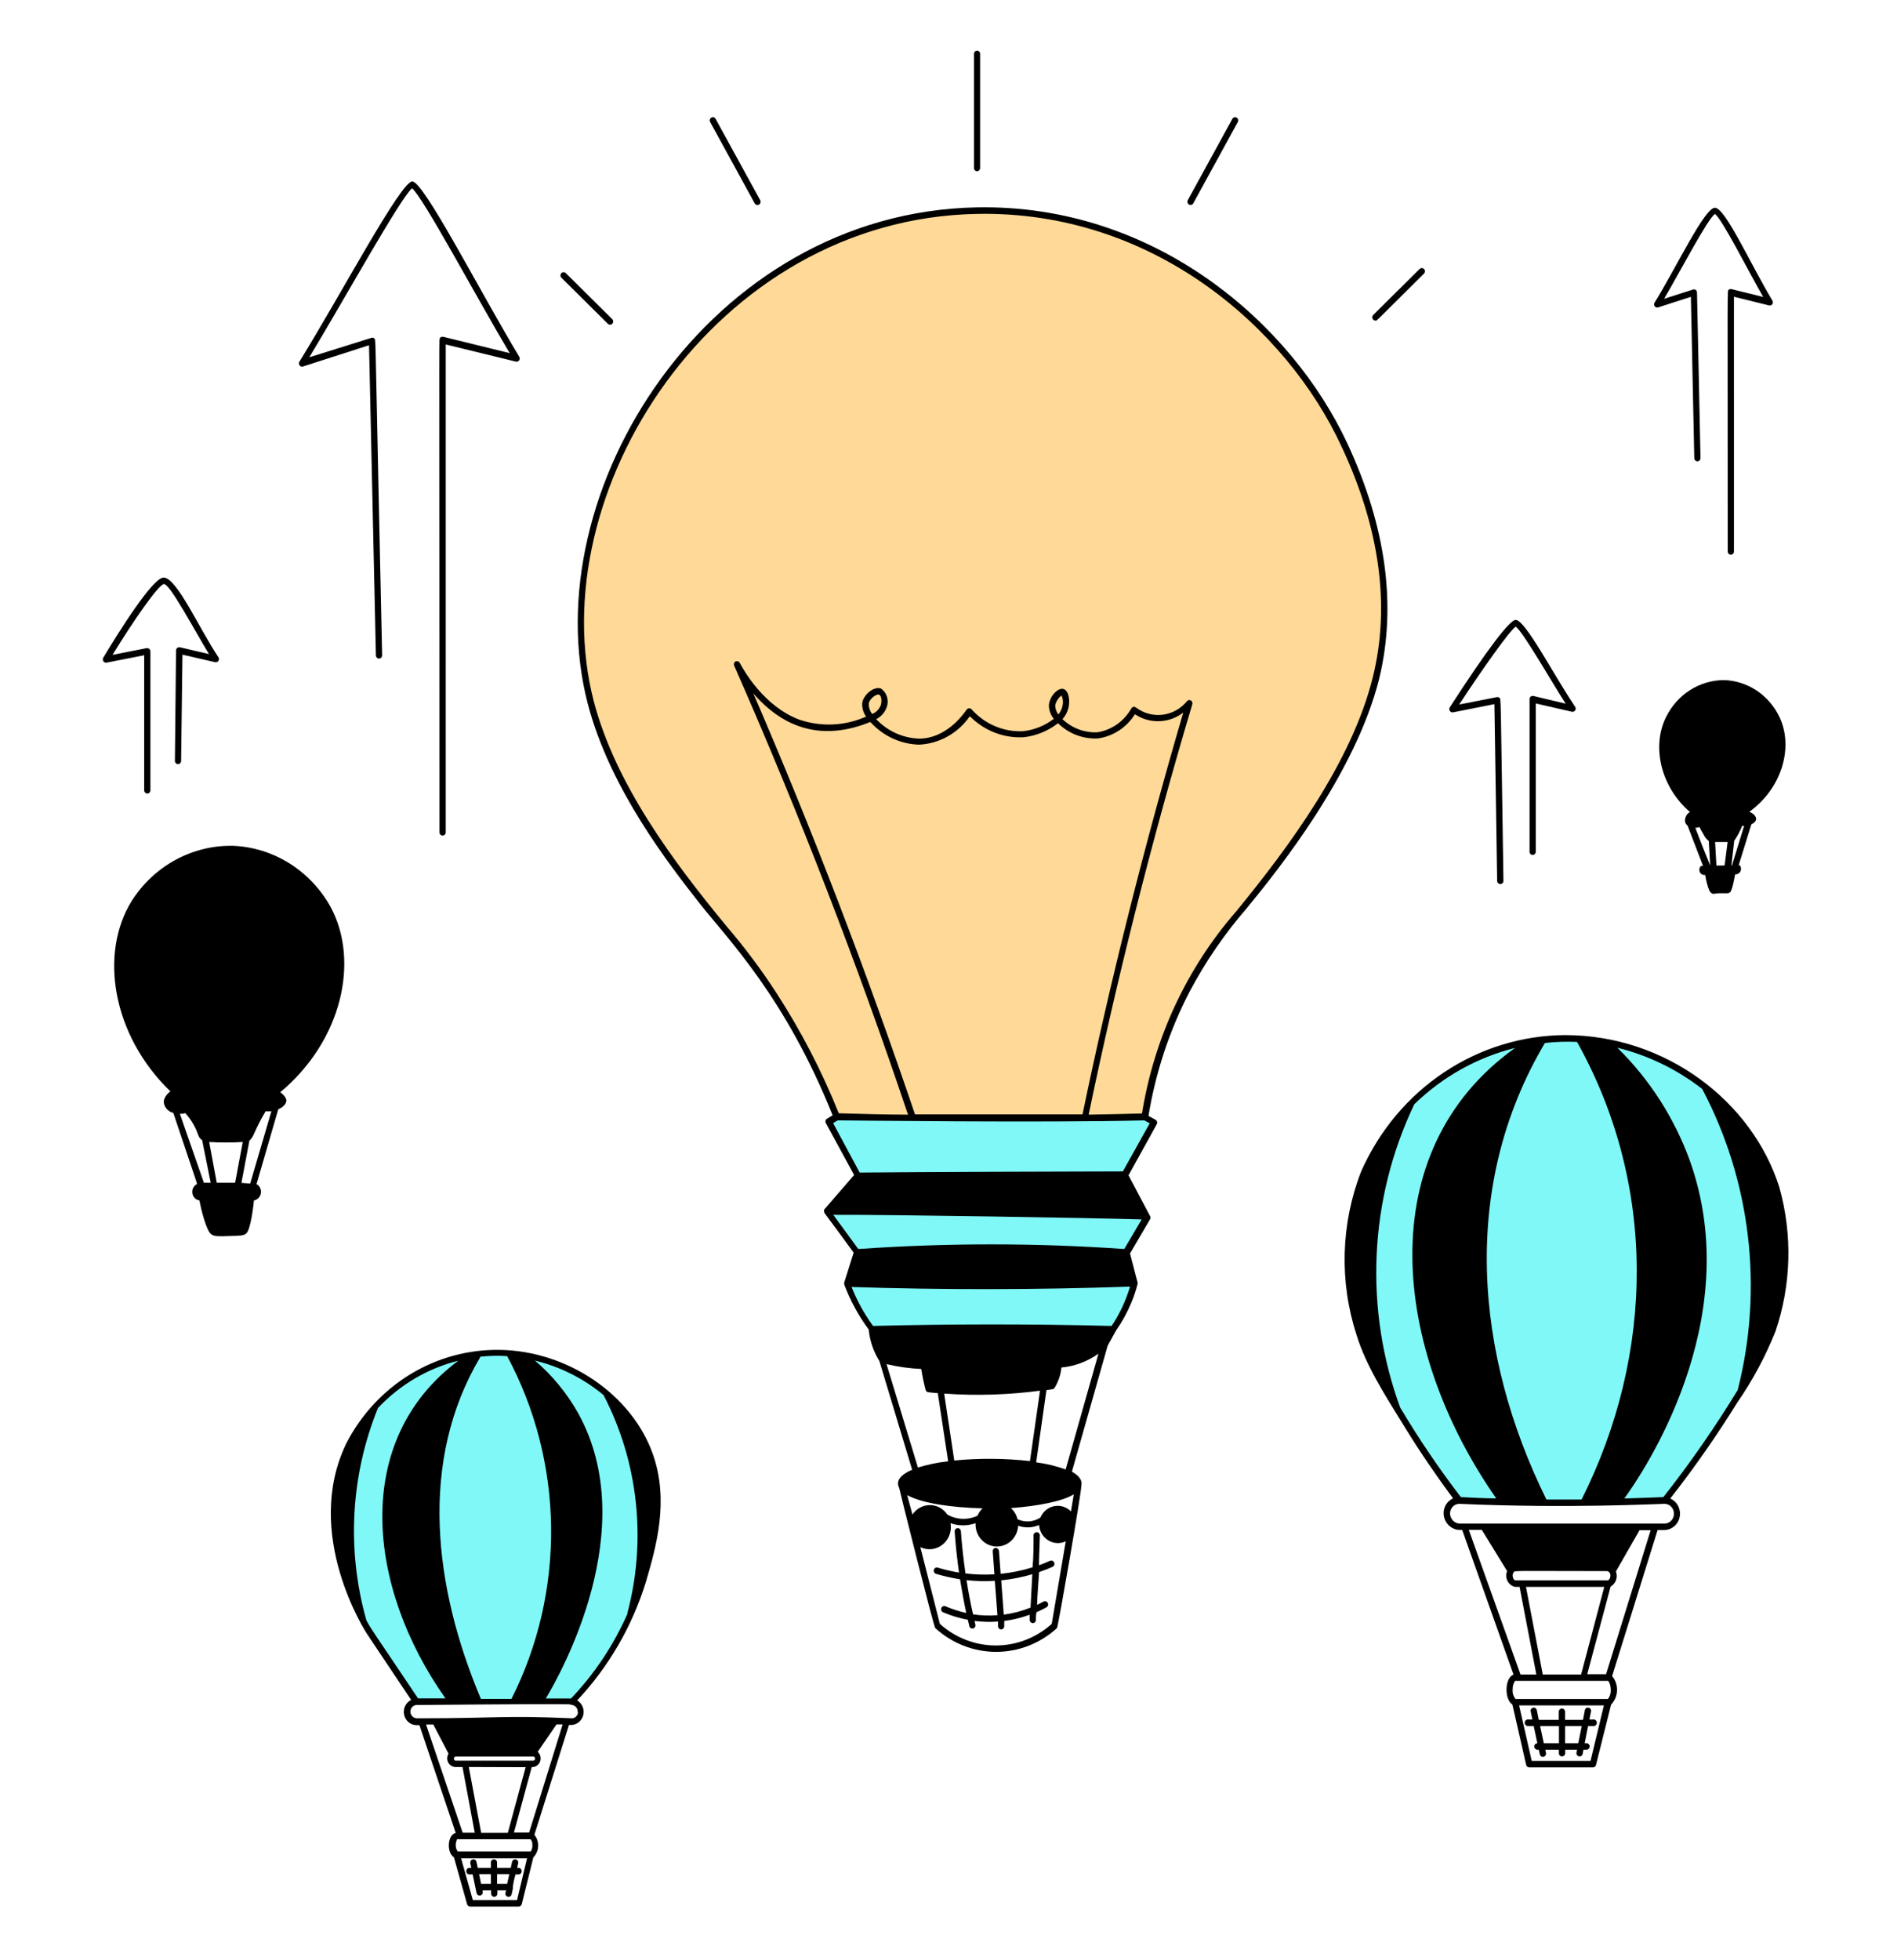 <svg width="153" height="158" viewBox="0 0 153 158" fill="none" xmlns="http://www.w3.org/2000/svg">
<path d="M117.679 120.958C116.223 119.067 114.864 117.1 113.606 115.063C111.721 112.009 110.444 109.945 109.654 107.558C109.35 106.632 107.465 100.635 110.011 94.535C111.44 91.328 113.723 88.608 116.594 86.692C119.465 84.777 122.804 83.745 126.222 83.718C134.004 83.647 141.103 88.954 143.261 95.791C145.001 101.286 143.193 106.609 142.972 107.252C142.364 108.979 141.536 110.322 139.932 112.936C138.206 115.72 136.326 118.398 134.301 120.958H117.679Z" fill="#81F8F8"/>
<path d="M33.578 137.224L29.824 131.595C29.125 130.551 24.861 123.274 28.159 116.468C29.329 114.199 31.084 112.308 33.231 111.005C35.377 109.703 37.831 109.04 40.319 109.089C45.639 109.176 50.747 112.582 52.419 117.324C53.733 121.045 52.647 124.781 51.849 127.45C50.721 131.135 48.753 134.487 46.111 137.224H33.578Z" fill="#81F8F8"/>
<path d="M67.497 90.029C75.751 90.241 84.217 90.234 92.349 90.029C92.916 86.441 94.054 82.974 95.716 79.769C97.026 77.336 98.605 75.068 100.42 73.011C102.784 70.09 109.077 62.327 110.969 54.649C113.12 45.936 109.449 38 108.446 35.872C103.59 25.44 92.38 16.718 78.806 16.977C57.458 17.393 43.246 39.742 47.646 56.667C49.432 63.449 54.235 69.549 56.66 72.689C58.917 75.57 63.659 80.358 67.497 90.029Z" fill="#FFD997"/>
<path d="M92.349 90.029L93.109 90.422L90.715 94.669C87.181 94.669 72.84 94.731 69.199 94.763L66.858 90.422L67.504 90.029C75.408 90.226 84.11 90.241 92.349 90.029Z" fill="#81F8F8"/>
<path d="M66.699 97.652L69.108 100.941C76.335 100.423 83.588 100.423 90.814 100.941L92.494 98.068C88.648 97.942 71.328 97.644 66.699 97.652Z" fill="#81F8F8"/>
<path d="M68.302 103.453C68.786 104.761 69.457 105.986 70.293 107.087C76.7 106.93 83.358 106.93 89.787 107.087C90.553 105.988 91.124 104.758 91.475 103.453C84.11 103.712 76.024 103.728 68.302 103.453Z" fill="#81F8F8"/>
<path d="M13.195 46.564C12.306 46.564 9.493 51.086 8.323 53.032C8.3 53.076 8.289 53.126 8.291 53.175C8.294 53.225 8.31 53.273 8.338 53.314C8.365 53.355 8.404 53.387 8.448 53.407C8.493 53.426 8.541 53.432 8.589 53.425L11.629 52.828V63.708C11.629 63.779 11.656 63.847 11.705 63.897C11.753 63.947 11.819 63.975 11.887 63.975C11.92 63.974 11.953 63.967 11.983 63.953C12.013 63.939 12.04 63.919 12.063 63.894C12.085 63.869 12.103 63.84 12.114 63.808C12.126 63.776 12.132 63.742 12.131 63.708V52.514C12.129 52.475 12.119 52.437 12.102 52.402C12.085 52.367 12.061 52.336 12.032 52.312C12.002 52.287 11.968 52.27 11.931 52.26C11.895 52.25 11.856 52.248 11.819 52.255L9.075 52.797C10.77 50.034 12.746 47.184 13.21 47.09C13.674 46.996 15.741 50.921 16.858 52.734L14.509 52.184C14.473 52.176 14.434 52.177 14.398 52.186C14.361 52.194 14.327 52.211 14.297 52.235C14.267 52.259 14.243 52.289 14.226 52.324C14.209 52.359 14.199 52.397 14.198 52.436L14.107 61.338C14.106 61.372 14.111 61.407 14.123 61.439C14.136 61.471 14.154 61.501 14.177 61.526C14.201 61.551 14.229 61.571 14.26 61.584C14.291 61.598 14.324 61.605 14.357 61.605C14.424 61.605 14.488 61.577 14.535 61.529C14.582 61.48 14.608 61.414 14.608 61.346L14.715 52.781L17.352 53.386C17.403 53.398 17.456 53.393 17.504 53.372C17.553 53.352 17.593 53.316 17.621 53.27C17.649 53.224 17.662 53.171 17.659 53.117C17.655 53.063 17.636 53.011 17.603 52.969C16.06 50.662 14.251 46.564 13.195 46.564Z" fill="black"/>
<path d="M117.209 57.428L120.53 56.769L120.75 71.056C120.761 71.118 120.792 71.174 120.838 71.215C120.885 71.255 120.944 71.277 121.005 71.277C121.066 71.277 121.125 71.255 121.171 71.215C121.218 71.174 121.249 71.118 121.259 71.056C121.016 55.458 121.069 56.376 120.933 56.259C120.904 56.236 120.871 56.219 120.835 56.21C120.8 56.2 120.763 56.198 120.727 56.204L117.687 56.8C119.618 53.864 121.723 50.889 122.247 50.52C122.825 50.913 124.983 54.712 126.275 56.73L123.669 56.109C123.632 56.101 123.593 56.102 123.556 56.111C123.519 56.12 123.485 56.138 123.456 56.163C123.427 56.188 123.403 56.219 123.387 56.255C123.372 56.291 123.364 56.329 123.365 56.369V68.669C123.365 68.738 123.391 68.804 123.438 68.853C123.485 68.901 123.549 68.929 123.615 68.929C123.682 68.929 123.746 68.901 123.793 68.853C123.84 68.804 123.866 68.738 123.866 68.669V56.714L126.777 57.381C126.827 57.394 126.88 57.39 126.928 57.37C126.976 57.35 127.017 57.316 127.045 57.271C127.074 57.226 127.088 57.174 127.086 57.12C127.084 57.067 127.067 57.016 127.035 56.973C125.211 54.257 123.023 49.979 122.24 49.979C121.769 49.979 119.96 52.334 116.92 57.044C116.896 57.089 116.886 57.141 116.891 57.192C116.895 57.243 116.913 57.292 116.944 57.332C116.974 57.373 117.016 57.404 117.063 57.421C117.11 57.438 117.16 57.44 117.209 57.428Z" fill="black"/>
<path d="M30.318 52.836C30.318 52.87 30.325 52.904 30.337 52.935C30.35 52.967 30.368 52.995 30.391 53.019C30.415 53.043 30.442 53.062 30.473 53.075C30.503 53.088 30.536 53.095 30.569 53.095C30.602 53.095 30.634 53.088 30.665 53.075C30.695 53.062 30.723 53.043 30.746 53.019C30.769 52.995 30.788 52.967 30.8 52.935C30.813 52.904 30.82 52.87 30.82 52.836C30.356 31.971 30.318 28.14 30.257 27.441C30.256 27.405 30.246 27.37 30.229 27.339C30.212 27.308 30.188 27.281 30.159 27.261C30.13 27.241 30.097 27.229 30.063 27.225C30.028 27.221 29.993 27.225 29.961 27.237L24.945 28.807C27.673 24.309 32.324 15.902 33.236 15.18C34.126 15.894 38.556 24.199 41.11 28.47L35.744 27.151C35.585 27.151 35.463 27.151 35.448 27.433C35.402 28.525 35.448 34.577 35.448 67.107C35.448 67.176 35.474 67.242 35.521 67.291C35.569 67.339 35.632 67.366 35.699 67.366C35.765 67.366 35.829 67.339 35.876 67.291C35.923 67.242 35.95 67.176 35.95 67.107V27.771L41.604 29.153C41.653 29.166 41.705 29.164 41.752 29.146C41.8 29.128 41.842 29.096 41.871 29.053C41.901 29.011 41.917 28.96 41.919 28.908C41.92 28.855 41.905 28.804 41.878 28.76C38.632 23.367 34.179 14.63 33.252 14.63C32.324 14.63 27.574 23.61 24.154 29.153C24.124 29.198 24.108 29.251 24.109 29.306C24.11 29.361 24.128 29.414 24.16 29.457C24.193 29.501 24.237 29.533 24.288 29.549C24.339 29.564 24.393 29.563 24.443 29.545L29.763 27.834L30.318 52.836Z" fill="black"/>
<path d="M133.716 24.788L136.376 23.932L136.65 36.932C136.65 37.001 136.676 37.067 136.723 37.115C136.77 37.164 136.834 37.191 136.9 37.191C136.967 37.191 137.031 37.164 137.078 37.115C137.125 37.067 137.151 37.001 137.151 36.932L136.87 23.587C136.871 23.546 136.863 23.505 136.845 23.468C136.827 23.431 136.801 23.4 136.769 23.376C136.737 23.352 136.699 23.336 136.66 23.331C136.621 23.325 136.58 23.329 136.543 23.344L134.218 24.089C135.548 21.821 137.721 17.652 138.314 17.252C138.892 17.645 140.959 21.766 142.205 23.94L139.659 23.312C139.622 23.3 139.582 23.299 139.543 23.307C139.505 23.315 139.469 23.333 139.439 23.359C139.294 23.477 139.348 22.127 139.348 44.46C139.348 44.529 139.374 44.595 139.421 44.643C139.468 44.692 139.532 44.719 139.598 44.719C139.665 44.719 139.729 44.692 139.776 44.643C139.823 44.595 139.849 44.529 139.849 44.46V23.924L142.676 24.623C142.725 24.637 142.777 24.634 142.825 24.616C142.873 24.599 142.914 24.567 142.944 24.524C142.973 24.482 142.99 24.431 142.991 24.378C142.992 24.326 142.978 24.274 142.95 24.231C141.149 21.232 139.15 16.75 138.314 16.75C137.478 16.75 135.221 21.53 133.427 24.435C133.409 24.479 133.403 24.527 133.41 24.575C133.417 24.622 133.436 24.666 133.466 24.703C133.496 24.74 133.536 24.767 133.58 24.782C133.624 24.797 133.671 24.799 133.716 24.788Z" fill="black"/>
<path d="M78.798 13.806C78.865 13.804 78.929 13.775 78.976 13.725C79.023 13.675 79.049 13.608 79.049 13.539V4.3C79.039 4.24 79.008 4.185 78.963 4.146C78.918 4.107 78.861 4.085 78.802 4.085C78.743 4.085 78.686 4.107 78.641 4.146C78.595 4.185 78.565 4.24 78.555 4.3V13.539C78.554 13.573 78.559 13.607 78.571 13.639C78.583 13.671 78.6 13.7 78.623 13.725C78.645 13.749 78.672 13.769 78.703 13.783C78.733 13.797 78.765 13.805 78.798 13.806Z" fill="black"/>
<path d="M95.898 16.491C95.956 16.525 96.024 16.534 96.088 16.516C96.152 16.499 96.207 16.456 96.24 16.396L99.835 9.834C99.851 9.804 99.861 9.771 99.865 9.737C99.868 9.703 99.865 9.669 99.856 9.636C99.847 9.603 99.832 9.573 99.811 9.546C99.79 9.519 99.765 9.497 99.736 9.481C99.707 9.464 99.675 9.454 99.642 9.45C99.61 9.446 99.576 9.449 99.545 9.458C99.513 9.468 99.483 9.484 99.457 9.505C99.431 9.526 99.41 9.553 99.394 9.583L95.799 16.137C95.783 16.167 95.773 16.2 95.769 16.234C95.765 16.268 95.768 16.302 95.777 16.335C95.787 16.368 95.802 16.399 95.823 16.425C95.843 16.452 95.869 16.474 95.898 16.491Z" fill="black"/>
<path d="M110.931 25.848C111.075 25.848 110.756 26.115 114.852 22.056C114.876 22.032 114.895 22.003 114.908 21.972C114.92 21.94 114.927 21.906 114.927 21.872C114.927 21.837 114.92 21.803 114.908 21.772C114.895 21.74 114.876 21.711 114.852 21.687C114.804 21.64 114.74 21.613 114.674 21.613C114.607 21.613 114.543 21.64 114.495 21.687L110.748 25.4C110.715 25.438 110.693 25.485 110.684 25.535C110.676 25.586 110.681 25.637 110.7 25.685C110.72 25.732 110.752 25.772 110.792 25.801C110.833 25.83 110.881 25.846 110.931 25.848Z" fill="black"/>
<path d="M60.87 16.396C60.886 16.426 60.908 16.453 60.934 16.474C60.961 16.495 60.991 16.51 61.023 16.519C61.055 16.529 61.089 16.531 61.122 16.527C61.155 16.523 61.187 16.512 61.216 16.494C61.245 16.477 61.27 16.455 61.29 16.428C61.311 16.4 61.326 16.369 61.335 16.336C61.343 16.303 61.346 16.268 61.342 16.234C61.338 16.2 61.327 16.167 61.311 16.137L57.716 9.583C57.7 9.553 57.678 9.526 57.653 9.505C57.627 9.484 57.597 9.468 57.565 9.458C57.533 9.449 57.5 9.446 57.467 9.45C57.434 9.454 57.403 9.464 57.374 9.481C57.345 9.497 57.319 9.519 57.299 9.546C57.278 9.573 57.263 9.603 57.254 9.636C57.244 9.669 57.242 9.703 57.245 9.737C57.249 9.771 57.259 9.804 57.275 9.834L60.87 16.396Z" fill="black"/>
<path d="M49.029 26.107C49.077 26.155 49.142 26.181 49.209 26.179C49.276 26.178 49.34 26.149 49.386 26.099C49.432 26.049 49.458 25.982 49.456 25.913C49.455 25.844 49.427 25.778 49.378 25.73L45.632 22.017C45.583 21.969 45.518 21.943 45.451 21.945C45.384 21.946 45.321 21.975 45.274 22.025C45.228 22.075 45.203 22.142 45.204 22.211C45.206 22.28 45.234 22.346 45.282 22.394L49.029 26.107Z" fill="black"/>
<path d="M85.023 125.975C84.996 125.91 84.946 125.86 84.883 125.833C84.821 125.807 84.751 125.807 84.688 125.833C84.4 125.967 84.096 126.084 83.799 126.194C83.799 125.409 83.852 124.624 83.868 123.839C83.874 123.801 83.872 123.762 83.862 123.724C83.853 123.687 83.835 123.652 83.811 123.622C83.787 123.592 83.756 123.568 83.722 123.552C83.688 123.535 83.651 123.527 83.613 123.527C83.575 123.527 83.538 123.535 83.504 123.552C83.47 123.568 83.44 123.592 83.415 123.622C83.391 123.652 83.373 123.687 83.364 123.724C83.354 123.762 83.352 123.801 83.358 123.839C83.358 124.624 83.358 125.504 83.282 126.359C82.442 126.621 81.579 126.797 80.706 126.885L80.569 125.04C80.56 124.972 80.527 124.91 80.477 124.865C80.427 124.821 80.362 124.796 80.296 124.797C80.263 124.8 80.231 124.81 80.201 124.825C80.172 124.841 80.146 124.863 80.125 124.889C80.103 124.916 80.088 124.946 80.078 124.979C80.068 125.011 80.064 125.046 80.068 125.08L80.204 126.924C79.426 126.971 78.645 126.948 77.871 126.854C77.704 125.731 77.582 124.585 77.499 123.439C77.493 123.372 77.462 123.309 77.412 123.265C77.363 123.221 77.298 123.199 77.233 123.203C77.2 123.205 77.168 123.214 77.138 123.229C77.108 123.244 77.082 123.265 77.06 123.29C77.038 123.316 77.021 123.346 77.01 123.378C77 123.41 76.995 123.444 76.997 123.478C77.073 124.585 77.195 125.692 77.347 126.783C76.767 126.688 76.193 126.554 75.629 126.383C75.566 126.363 75.497 126.37 75.439 126.403C75.381 126.435 75.337 126.49 75.318 126.555C75.3 126.622 75.308 126.693 75.339 126.754C75.37 126.815 75.422 126.862 75.485 126.885C76.124 127.074 76.773 127.221 77.43 127.325C77.575 128.235 77.742 129.146 77.932 130.041C77.358 129.912 76.796 129.731 76.252 129.499C76.191 129.473 76.122 129.474 76.061 129.5C75.999 129.526 75.951 129.577 75.926 129.64C75.9 129.705 75.9 129.777 75.926 129.842C75.951 129.907 76.001 129.958 76.062 129.986C76.706 130.26 77.376 130.462 78.061 130.59C78.099 130.763 78.137 130.936 78.183 131.108C78.201 131.173 78.242 131.228 78.298 131.262C78.355 131.296 78.422 131.306 78.485 131.289C78.548 131.273 78.603 131.232 78.637 131.175C78.672 131.117 78.683 131.049 78.669 130.983L78.601 130.685C79.229 130.763 79.862 130.778 80.493 130.732V131.124C80.498 131.193 80.529 131.257 80.58 131.302C80.631 131.346 80.697 131.369 80.763 131.364C80.83 131.358 80.891 131.326 80.935 131.274C80.978 131.222 81 131.154 80.995 131.085V130.685C81.695 130.595 82.383 130.427 83.047 130.182V130.575C83.043 130.644 83.065 130.713 83.109 130.765C83.153 130.818 83.215 130.851 83.282 130.857C83.316 130.86 83.349 130.857 83.381 130.846C83.412 130.835 83.442 130.818 83.467 130.795C83.492 130.772 83.512 130.744 83.526 130.713C83.54 130.682 83.548 130.648 83.548 130.614C83.548 130.402 83.548 130.19 83.602 129.978C83.875 129.86 84.141 129.727 84.4 129.586C84.429 129.57 84.455 129.548 84.477 129.521C84.498 129.495 84.514 129.464 84.524 129.432C84.534 129.399 84.537 129.364 84.534 129.33C84.531 129.296 84.522 129.263 84.506 129.232C84.491 129.202 84.469 129.175 84.444 129.153C84.418 129.131 84.389 129.114 84.357 129.104C84.325 129.094 84.292 129.09 84.259 129.093C84.226 129.097 84.194 129.106 84.164 129.122L83.647 129.389C83.647 128.832 83.792 127.034 83.807 126.744C84.179 126.618 84.567 126.469 84.924 126.304C84.978 126.273 85.019 126.221 85.037 126.16C85.055 126.098 85.05 126.032 85.023 125.975ZM78.479 130.143C78.274 129.248 78.099 128.322 77.955 127.395C78.712 127.48 79.475 127.498 80.235 127.45L80.448 130.221C79.791 130.272 79.131 130.248 78.479 130.151V130.143ZM83.092 129.617C82.405 129.891 81.688 130.078 80.957 130.174L80.752 127.411C81.6 127.324 82.44 127.159 83.26 126.916C83.229 127.599 83.184 128.432 83.115 129.625L83.092 129.617Z" fill="black"/>
<path d="M108.674 35.762C104.167 26.083 93.177 16.451 78.79 16.718C57.146 17.134 42.972 39.742 47.41 56.753C49.204 63.598 53.923 69.635 56.462 72.877C58.795 75.813 63.355 80.445 67.155 89.919L66.699 90.194C66.641 90.229 66.6 90.285 66.582 90.351C66.566 90.418 66.574 90.488 66.608 90.547L68.888 94.731C67.01 96.898 66.547 97.424 66.486 97.503C66.467 97.54 66.458 97.582 66.458 97.624C66.458 97.667 66.467 97.708 66.486 97.746C66.486 97.824 66.486 97.746 68.85 100.988L68.09 103.398V103.516V103.555C68.577 104.857 69.243 106.081 70.066 107.189C70.153 108.093 70.447 108.962 70.924 109.725L73.569 118.493C72.893 118.776 72.163 119.278 72.52 119.946C72.52 120.024 75.302 131.14 75.431 131.258C76.787 132.494 78.533 133.176 80.341 133.176C82.149 133.176 83.895 132.494 85.25 131.258C85.342 131.171 87.287 119.954 87.211 119.781C87.34 119.271 86.892 118.894 86.451 118.65L89.339 108.485L90.023 107.252C90.508 106.557 90.919 105.81 91.247 105.023C91.461 104.515 91.633 103.99 91.764 103.453L91.14 101.059L92.744 98.319C92.776 98.276 92.793 98.224 92.793 98.17C92.793 98.116 92.776 98.063 92.744 98.021L91.019 94.755L93.299 90.634C93.331 90.571 93.338 90.498 93.318 90.43C93.298 90.363 93.253 90.306 93.192 90.273L92.63 89.967C93.2 86.47 94.317 83.092 95.936 79.966C97.229 77.523 98.792 75.245 100.595 73.175C102.996 70.24 109.304 62.444 111.235 54.72C112.656 48.864 111.805 42.49 108.674 35.762ZM71.502 109.976C72.423 110.196 73.362 110.328 74.306 110.369C74.39 110.938 74.507 111.502 74.656 112.056C74.67 112.107 74.698 112.153 74.738 112.186C74.777 112.22 74.825 112.24 74.876 112.245C75.13 112.276 75.383 112.3 75.636 112.316L76.472 117.811C75.646 117.903 74.83 118.071 74.033 118.313L71.502 109.976ZM76.966 117.748L76.153 112.355C78.731 112.538 81.32 112.459 83.882 112.119L83.069 117.795C81.042 117.566 78.997 117.551 76.966 117.748ZM73.166 120.542C74.352 121.194 76.754 121.547 79.246 121.602C79.071 121.77 78.932 121.973 78.836 122.199C78.451 122.38 78.031 122.465 77.609 122.449C77.187 122.433 76.774 122.315 76.404 122.104C76.247 121.87 76.037 121.678 75.792 121.545C75.547 121.413 75.274 121.344 74.998 121.344C74.722 121.344 74.449 121.413 74.204 121.545C73.959 121.678 73.749 121.87 73.592 122.104L73.166 120.542ZM84.825 130.92C83.573 132.043 81.972 132.661 80.314 132.661C78.657 132.661 77.055 132.043 75.804 130.92L74.23 124.734C74.517 124.874 74.835 124.929 75.15 124.894C75.466 124.858 75.765 124.734 76.016 124.535C76.268 124.335 76.461 124.068 76.575 123.763C76.689 123.457 76.719 123.125 76.662 122.803C77.318 123.035 78.029 123.035 78.684 122.803C78.658 123.274 78.814 123.736 79.117 124.087C79.421 124.439 79.847 124.652 80.303 124.679C80.758 124.706 81.206 124.545 81.546 124.232C81.887 123.918 82.093 123.478 82.119 123.007C82.669 123.202 83.269 123.182 83.806 122.952C83.824 123.205 83.901 123.45 84.031 123.665C84.16 123.88 84.338 124.06 84.55 124.189C84.761 124.318 84.999 124.392 85.245 124.405C85.49 124.418 85.734 124.369 85.957 124.263L84.825 130.92ZM86.603 120.48L86.375 121.853C86.199 121.674 85.984 121.542 85.747 121.468C85.511 121.394 85.26 121.381 85.018 121.43C84.775 121.479 84.548 121.588 84.355 121.748C84.163 121.908 84.011 122.114 83.913 122.348C83.64 122.527 83.328 122.633 83.006 122.656C82.683 122.679 82.36 122.619 82.066 122.481C81.984 122.133 81.798 121.82 81.534 121.586C83.692 121.422 85.653 121.053 86.603 120.48ZM85.95 118.47C85.178 118.193 84.381 118.001 83.571 117.897L84.399 112.072C84.893 112.002 84.984 112.009 85.06 111.884C85.364 111.391 85.552 110.832 85.608 110.251C86.679 110.15 87.708 109.766 88.594 109.136L85.95 118.47ZM91.133 103.759C90.797 104.876 90.3 105.935 89.658 106.899C82.986 106.734 76.465 106.75 70.415 106.899C69.709 105.934 69.126 104.878 68.682 103.759C75.819 103.995 83.677 103.995 91.133 103.728V103.759ZM92.06 98.343L90.677 100.698C83.533 100.199 76.365 100.199 69.222 100.698L67.208 97.942C71.669 97.919 88.366 98.193 92.06 98.311V98.343ZM92.729 90.563L90.563 94.441C87.082 94.441 72.931 94.496 69.336 94.535L67.193 90.547L67.565 90.328C68.272 90.328 84.285 90.532 92.296 90.328L92.729 90.563ZM70.195 58.206C70.7 58.764 71.307 59.214 71.981 59.528C72.656 59.842 73.384 60.014 74.124 60.035C74.93 59.998 75.718 59.773 76.428 59.376C77.138 58.979 77.751 58.42 78.22 57.742C78.79 58.32 79.471 58.769 80.218 59.061C80.965 59.353 81.762 59.481 82.56 59.438C83.566 59.326 84.525 58.936 85.334 58.307C85.764 58.729 86.273 59.055 86.83 59.266C87.387 59.476 87.98 59.567 88.572 59.532C89.172 59.446 89.747 59.227 90.258 58.891C90.77 58.555 91.205 58.11 91.536 57.585C92.122 57.973 92.809 58.168 93.505 58.144C94.201 58.12 94.874 57.879 95.434 57.452C92.303 68.112 89.491 79.314 87.31 89.841H73.797C69.906 78.356 65.528 66.942 60.756 55.898C63.248 58.786 66.395 59.752 70.195 58.206ZM70.073 56.714C70.142 56.322 70.689 55.929 70.886 56C71.084 56.07 71.145 56.494 71.038 56.855C70.976 57.015 70.882 57.161 70.763 57.282C70.644 57.404 70.502 57.499 70.347 57.562C70.157 57.324 70.06 57.022 70.073 56.714ZM85.106 56.855C85.182 56.54 85.362 56.263 85.615 56.07C85.735 56.327 85.764 56.618 85.699 56.895C85.644 57.154 85.529 57.397 85.364 57.601C85.206 57.401 85.115 57.153 85.106 56.895V56.855ZM110.726 54.587C109.038 61.424 103.969 68.269 99.706 73.474C95.72 78.046 93.083 83.701 92.106 89.77C90.684 89.81 89.248 89.841 87.804 89.865C89.947 79.518 92.805 68.018 96.164 56.777C96.181 56.72 96.179 56.66 96.158 56.605C96.137 56.549 96.099 56.503 96.049 56.474C95.999 56.445 95.942 56.434 95.885 56.443C95.828 56.453 95.777 56.482 95.738 56.526C95.242 57.136 94.539 57.528 93.773 57.623C93.006 57.718 92.234 57.508 91.612 57.036C91.583 57.014 91.551 56.999 91.516 56.992C91.482 56.984 91.447 56.984 91.412 56.991C91.378 56.999 91.345 57.013 91.317 57.035C91.288 57.056 91.264 57.083 91.247 57.114C90.959 57.624 90.565 58.061 90.093 58.394C89.621 58.727 89.083 58.947 88.518 59.038C88.003 59.063 87.487 58.983 87.002 58.801C86.516 58.619 86.071 58.339 85.691 57.978C85.943 57.699 86.116 57.354 86.193 56.981C86.352 56.109 86.01 55.175 85.281 55.67C85.094 55.802 84.937 55.973 84.82 56.172C84.702 56.37 84.626 56.593 84.597 56.824C84.591 57.238 84.731 57.64 84.992 57.954C84.265 58.511 83.407 58.856 82.507 58.951C81.734 58.987 80.963 58.848 80.248 58.544C79.533 58.24 78.89 57.779 78.365 57.193C78.341 57.164 78.311 57.142 78.277 57.126C78.244 57.111 78.208 57.102 78.171 57.102C78.134 57.102 78.098 57.111 78.065 57.126C78.031 57.142 78.001 57.164 77.977 57.193C77.605 57.734 76.237 59.548 74.132 59.548C72.823 59.509 71.58 58.946 70.666 57.978C70.863 57.883 71.039 57.749 71.185 57.583C71.331 57.417 71.444 57.223 71.517 57.012C71.614 56.748 71.622 56.457 71.541 56.187C71.46 55.917 71.293 55.682 71.069 55.521C70.506 55.293 69.686 55.976 69.549 56.62C69.506 57.03 69.615 57.442 69.853 57.774C68.146 58.533 66.229 58.619 64.464 58.017C61.614 56.95 59.98 54.037 59.676 53.464C59.645 53.4 59.592 53.35 59.528 53.324C59.463 53.298 59.392 53.298 59.327 53.323C59.268 53.358 59.224 53.414 59.204 53.481C59.184 53.549 59.19 53.621 59.22 53.684C64.487 65.624 69.207 77.885 73.235 89.865C71.35 89.865 69.48 89.802 67.649 89.755C66.291 86.369 64.613 83.13 62.64 80.083C61.414 78.191 60.066 76.387 58.605 74.683C54.288 69.454 49.675 63.261 47.904 56.596C43.519 39.837 57.564 17.645 78.798 17.244C92.995 16.969 103.787 26.46 108.195 35.99C111.296 42.6 112.139 48.864 110.726 54.587Z" fill="black"/>
<path d="M26.669 73.128C25.872 71.689 24.734 70.481 23.363 69.617C21.991 68.754 20.431 68.263 18.826 68.191C17.214 68.152 15.619 68.536 14.189 69.306C12.759 70.076 11.541 71.207 10.649 72.594C7.989 76.818 9.015 83.427 13.749 87.996C13.704 87.996 13.149 88.436 13.217 88.938C13.259 89.13 13.352 89.306 13.487 89.445C13.622 89.584 13.792 89.68 13.977 89.723C16.06 95.917 15.931 95.469 15.855 95.477C15.731 95.548 15.631 95.657 15.57 95.789C15.509 95.921 15.49 96.07 15.515 96.213C15.541 96.357 15.609 96.49 15.711 96.591C15.812 96.693 15.943 96.759 16.083 96.78C16.181 97.314 16.615 99.214 17.048 99.52C17.276 99.693 17.701 99.685 18.484 99.653C19.267 99.622 19.67 99.653 19.883 99.418C20.217 99.088 20.437 97.259 20.483 96.78C20.618 96.756 20.744 96.691 20.842 96.592C20.941 96.493 21.009 96.367 21.037 96.228C21.064 96.089 21.051 95.944 20.999 95.813C20.946 95.682 20.856 95.571 20.741 95.493H20.681L22.444 89.433C22.847 89.26 23.082 88.993 23.097 88.742C23.113 88.491 22.771 88.169 22.603 88.059C27.574 83.914 29.018 77.493 26.669 73.128ZM14.509 89.802C14.658 89.802 14.806 89.784 14.95 89.747C15.212 90.038 15.442 90.36 15.634 90.704C16.029 91.419 15.946 91.701 16.303 91.921L16.995 95.359H16.447L14.509 89.802ZM17.481 95.359L16.873 92.07C17.774 92.125 18.677 92.125 19.579 92.07L18.963 95.359H17.481ZM20.179 95.422L19.472 95.367L20.118 91.945C20.483 91.694 20.483 91.16 21.425 89.59C21.58 89.602 21.735 89.602 21.889 89.59L20.179 95.422Z" fill="black"/>
<path d="M143.519 57.805C143.106 56.937 142.472 56.202 141.685 55.677C140.897 55.153 139.987 54.86 139.051 54.83C138.085 54.833 137.138 55.111 136.315 55.633C135.492 56.155 134.824 56.901 134.384 57.789C133.199 60.144 133.913 63.402 136.299 65.467C136.165 65.541 136.055 65.656 135.985 65.796C135.914 65.936 135.886 66.095 135.904 66.252C135.938 66.377 136.01 66.487 136.109 66.566C136.527 67.649 136.945 68.725 137.356 69.808H137.204C137.135 69.866 137.088 69.947 137.068 70.036C137.048 70.126 137.058 70.219 137.095 70.303C137.133 70.386 137.196 70.454 137.274 70.497C137.353 70.539 137.443 70.554 137.531 70.538C137.563 70.771 137.612 71.002 137.675 71.229C137.804 71.676 137.865 71.904 138.047 72.014C138.23 72.124 138.199 72.014 138.807 72.014C139.567 72.014 139.567 72.139 139.795 71.229C139.864 70.922 139.909 70.671 139.947 70.491C140.032 70.498 140.118 70.48 140.193 70.438C140.268 70.396 140.329 70.332 140.369 70.254C140.408 70.176 140.425 70.087 140.416 69.999C140.408 69.912 140.374 69.829 140.32 69.761H140.229L141.255 66.456C141.855 66.181 141.703 65.718 141.095 65.443C143.725 63.551 144.675 60.231 143.519 57.805ZM136.733 66.738C137.28 66.738 136.869 66.417 137.394 67.264C137.492 67.477 137.638 67.663 137.819 67.806L137.933 69.784C137.515 68.764 137.12 67.751 136.733 66.738ZM138.435 69.784L138.329 67.885H139.339L139.096 69.776L138.435 69.784ZM139.643 69.784L139.871 67.782C140.13 67.41 140.344 67.007 140.51 66.581H140.669L139.689 69.776L139.643 69.784Z" fill="black"/>
<path d="M41.877 150.592H41.71L41.794 150.223C41.801 150.19 41.803 150.155 41.797 150.121C41.792 150.087 41.78 150.054 41.763 150.025C41.745 149.996 41.722 149.97 41.694 149.95C41.667 149.931 41.636 149.917 41.604 149.909C41.538 149.895 41.47 149.907 41.413 149.944C41.357 149.981 41.316 150.038 41.3 150.105L41.193 150.592H40.091V150.16C40.091 150.092 40.065 150.026 40.018 149.977C39.971 149.929 39.907 149.901 39.84 149.901C39.774 149.901 39.71 149.929 39.663 149.977C39.616 150.026 39.59 150.092 39.59 150.16V150.592H38.533L38.427 150.105C38.42 150.072 38.408 150.04 38.389 150.012C38.371 149.984 38.347 149.96 38.319 149.942C38.291 149.923 38.261 149.911 38.228 149.905C38.196 149.9 38.162 149.901 38.13 149.909C38.098 149.916 38.067 149.929 38.039 149.948C38.012 149.967 37.988 149.991 37.97 150.02C37.951 150.048 37.939 150.08 37.932 150.114C37.926 150.147 37.926 150.182 37.933 150.215L38.016 150.592H37.91C37.873 150.585 37.835 150.587 37.798 150.597C37.762 150.608 37.728 150.626 37.699 150.651C37.671 150.676 37.648 150.707 37.632 150.742C37.616 150.778 37.607 150.816 37.607 150.855C37.607 150.894 37.616 150.932 37.632 150.968C37.648 151.003 37.671 151.034 37.699 151.059C37.728 151.084 37.762 151.103 37.798 151.113C37.835 151.123 37.873 151.125 37.91 151.118H38.123L38.434 152.617C38.451 152.684 38.491 152.742 38.548 152.779C38.605 152.815 38.673 152.828 38.738 152.814C38.771 152.807 38.801 152.794 38.829 152.775C38.856 152.756 38.879 152.731 38.897 152.703C38.915 152.674 38.927 152.642 38.932 152.608C38.937 152.575 38.936 152.541 38.928 152.508V152.405H39.612V152.665C39.612 152.733 39.639 152.799 39.686 152.848C39.733 152.896 39.797 152.924 39.863 152.924C39.93 152.924 39.993 152.896 40.041 152.848C40.087 152.799 40.114 152.733 40.114 152.665V152.405H40.813L40.768 152.61C40.76 152.643 40.758 152.677 40.764 152.71C40.769 152.744 40.781 152.776 40.799 152.805C40.817 152.833 40.84 152.858 40.867 152.877C40.895 152.896 40.925 152.909 40.958 152.916C40.989 152.925 41.023 152.928 41.056 152.923C41.089 152.919 41.12 152.907 41.149 152.889C41.178 152.872 41.202 152.848 41.222 152.82C41.241 152.793 41.255 152.761 41.262 152.727L41.36 152.28C41.371 152.236 41.371 152.19 41.36 152.146C41.404 151.798 41.478 151.453 41.581 151.118H41.862C41.922 151.107 41.976 151.075 42.016 151.027C42.055 150.979 42.076 150.918 42.076 150.855C42.076 150.792 42.055 150.731 42.016 150.683C41.976 150.635 41.922 150.603 41.862 150.592H41.877ZM38.799 151.88L38.64 151.095H39.59V151.88H38.799ZM40.904 151.88H40.091V151.095H41.079L40.904 151.88Z" fill="black"/>
<path d="M128.487 138.629H128.19L128.32 137.985C128.327 137.951 128.328 137.917 128.322 137.883C128.317 137.849 128.304 137.816 128.285 137.787C128.267 137.759 128.243 137.734 128.215 137.716C128.187 137.697 128.155 137.684 128.122 137.679C128.09 137.671 128.057 137.67 128.024 137.675C127.992 137.681 127.961 137.693 127.933 137.711C127.905 137.73 127.882 137.754 127.863 137.782C127.845 137.81 127.832 137.842 127.826 137.875L127.674 138.66H126.23V137.961C126.219 137.9 126.188 137.843 126.141 137.803C126.095 137.762 126.036 137.74 125.975 137.74C125.914 137.74 125.855 137.762 125.809 137.803C125.762 137.843 125.731 137.9 125.72 137.961V138.66H124.109L123.95 137.875C123.942 137.841 123.929 137.81 123.91 137.781C123.89 137.753 123.866 137.729 123.838 137.711C123.809 137.693 123.778 137.68 123.745 137.675C123.712 137.669 123.678 137.671 123.646 137.679C123.613 137.685 123.583 137.699 123.555 137.718C123.528 137.737 123.505 137.761 123.487 137.79C123.469 137.819 123.457 137.851 123.452 137.884C123.447 137.918 123.448 137.952 123.456 137.985L123.592 138.629H123.273C123.236 138.622 123.198 138.624 123.162 138.634C123.125 138.644 123.092 138.662 123.063 138.687C123.034 138.713 123.011 138.744 122.995 138.779C122.979 138.814 122.971 138.853 122.971 138.892C122.971 138.931 122.979 138.969 122.995 139.004C123.011 139.04 123.034 139.071 123.063 139.096C123.092 139.121 123.125 139.139 123.162 139.149C123.198 139.16 123.236 139.161 123.273 139.155H123.699L123.995 140.544C123.929 140.544 123.865 140.571 123.818 140.62C123.771 140.669 123.744 140.734 123.744 140.803C123.744 140.872 123.771 140.938 123.818 140.986C123.865 141.035 123.929 141.062 123.995 141.062H124.109L124.193 141.439C124.205 141.497 124.236 141.548 124.28 141.585C124.324 141.622 124.379 141.643 124.436 141.643C124.474 141.643 124.512 141.634 124.547 141.616C124.581 141.599 124.611 141.574 124.635 141.544C124.659 141.513 124.676 141.477 124.685 141.438C124.694 141.4 124.695 141.36 124.687 141.321L124.634 141.062H125.728V141.384C125.738 141.446 125.77 141.502 125.816 141.543C125.863 141.583 125.922 141.605 125.983 141.605C126.044 141.605 126.102 141.583 126.149 141.543C126.196 141.502 126.227 141.446 126.237 141.384V141.062H127.195L127.142 141.329C127.139 141.393 127.158 141.456 127.196 141.506C127.235 141.557 127.289 141.591 127.35 141.604C127.411 141.616 127.474 141.605 127.528 141.574C127.581 141.542 127.623 141.491 127.643 141.431L127.712 141.062H127.955C128.022 141.062 128.087 141.035 128.135 140.987C128.183 140.938 128.211 140.873 128.213 140.803C128.213 140.768 128.207 140.734 128.193 140.702C128.18 140.67 128.161 140.641 128.137 140.617C128.113 140.593 128.084 140.574 128.053 140.562C128.022 140.549 127.988 140.543 127.955 140.544H127.81L128.084 139.155H128.487C128.524 139.161 128.562 139.16 128.598 139.149C128.635 139.139 128.669 139.121 128.697 139.096C128.726 139.071 128.749 139.04 128.765 139.004C128.781 138.969 128.789 138.931 128.789 138.892C128.789 138.853 128.781 138.814 128.765 138.779C128.749 138.744 128.726 138.713 128.697 138.687C128.669 138.662 128.635 138.644 128.598 138.634C128.562 138.624 128.524 138.622 128.487 138.629ZM124.512 140.544L124.216 139.155H125.736V140.544H124.512ZM127.294 140.544H126.23V139.155H127.575L127.294 140.544Z" fill="black"/>
<path d="M52.654 117.23C50.967 112.457 45.814 108.916 40.319 108.83C37.785 108.785 35.289 109.463 33.104 110.79C30.92 112.117 29.132 114.041 27.939 116.35C24.359 123.729 29.558 131.666 29.611 131.744L33.16 137.051C32.948 137.154 32.777 137.328 32.673 137.546C32.57 137.763 32.541 138.01 32.592 138.246C32.642 138.482 32.769 138.694 32.951 138.846C33.133 138.998 33.359 139.082 33.593 139.084H33.829L36.755 147.774C36.094 147.915 35.995 149.344 36.611 149.744L37.675 153.52C37.69 153.575 37.721 153.623 37.765 153.657C37.809 153.691 37.863 153.709 37.918 153.709H41.832C41.889 153.71 41.945 153.692 41.991 153.656C42.036 153.62 42.069 153.57 42.083 153.512L43.017 149.744C43.251 149.507 43.389 149.188 43.404 148.851C43.42 148.513 43.312 148.182 43.101 147.923L45.89 139.068C45.971 139.076 46.053 139.076 46.133 139.068C46.352 139.049 46.558 138.958 46.723 138.809C46.888 138.659 47.002 138.46 47.048 138.238C47.095 138.017 47.072 137.786 46.983 137.58C46.893 137.373 46.742 137.202 46.551 137.09C49.087 134.393 50.984 131.126 52.092 127.545C52.897 124.781 53.999 121.037 52.654 117.23ZM38.731 109.38C39.453 109.301 40.18 109.285 40.905 109.333C43.17 113.55 44.387 118.281 44.448 123.103C44.509 127.925 43.412 132.688 41.254 136.965H38.784C34.969 127.929 33.761 117.787 38.731 109.419V109.38ZM29.535 130.575C27.949 124.944 28.285 118.922 30.485 113.517C32.253 111.637 34.501 110.314 36.968 109.701C28.349 116.123 29.581 127.937 35.927 136.925H33.715C29.976 131.344 30.037 131.524 29.535 130.606V130.575ZM34.361 139.029H34.946L36.177 141.384C36.114 141.486 36.077 141.603 36.07 141.724C36.064 141.845 36.088 141.965 36.14 142.073C36.192 142.182 36.27 142.275 36.368 142.342C36.465 142.41 36.577 142.45 36.694 142.46H37.302L38.29 147.758H37.317L34.361 139.029ZM36.755 141.949C36.557 141.949 36.565 141.627 36.755 141.612H43.025C43.062 141.62 43.096 141.641 43.12 141.672C43.144 141.703 43.157 141.741 43.157 141.78C43.157 141.82 43.144 141.858 43.12 141.889C43.096 141.92 43.062 141.941 43.025 141.949H36.755ZM42.394 142.475L40.958 147.766H38.807L37.811 142.46L42.394 142.475ZM41.703 153.19H38.138L37.188 149.823H42.508L41.703 153.19ZM42.82 149.265H36.915C36.805 149.114 36.748 148.929 36.755 148.74C36.764 148.583 36.798 148.43 36.854 148.284H42.789C42.841 148.342 42.881 148.41 42.906 148.484C42.931 148.559 42.94 148.638 42.934 148.716C42.96 148.919 42.908 149.125 42.789 149.289L42.82 149.265ZM42.675 147.743H41.452L42.888 142.46H43.017C43.147 142.442 43.269 142.386 43.368 142.298C43.468 142.21 43.54 142.094 43.577 141.965C43.614 141.835 43.614 141.697 43.577 141.568C43.539 141.438 43.467 141.322 43.367 141.235L44.887 139.021H45.381L42.675 147.743ZM46.62 138.024C46.615 138.152 46.567 138.273 46.483 138.366C46.4 138.46 46.286 138.52 46.164 138.535C40.388 138.283 40.471 138.535 33.631 138.535C33.494 138.535 33.362 138.48 33.263 138.382C33.164 138.284 33.105 138.15 33.099 138.009C33.097 137.938 33.109 137.867 33.134 137.801C33.158 137.735 33.195 137.675 33.243 137.624C33.29 137.573 33.347 137.532 33.41 137.503C33.472 137.475 33.54 137.46 33.609 137.459C50.602 137.31 44.925 137.459 46.141 137.459C46.276 137.477 46.398 137.548 46.482 137.659C46.566 137.769 46.605 137.909 46.589 138.048L46.62 138.024ZM50.617 130.08C49.498 132.623 47.954 134.942 46.057 136.933H44.021C45.244 134.908 51.773 123.251 46.643 113.956C45.733 112.331 44.549 110.887 43.147 109.694C45.169 110.181 47.059 111.131 48.679 112.473C51.486 117.878 52.169 124.192 50.587 130.104L50.617 130.08Z" fill="black"/>
<path d="M143.505 95.705C141.331 88.828 134.385 83.451 126.222 83.451C122.753 83.472 119.361 84.519 116.449 86.466C113.536 88.413 111.223 91.18 109.783 94.441C108.139 98.659 108.009 103.345 109.419 107.653C110.179 110.078 111.547 112.237 113.393 115.212C114.579 117.135 115.871 119.012 117.193 120.801C116.977 120.898 116.791 121.055 116.657 121.254C116.523 121.454 116.445 121.689 116.433 121.932C116.421 122.288 116.543 122.634 116.775 122.898C117.006 123.162 117.328 123.322 117.672 123.345H117.931L122.073 135.01C121.358 135.253 121.313 137.004 121.981 137.42L123.091 142.295C123.105 142.352 123.137 142.403 123.183 142.438C123.228 142.474 123.285 142.493 123.342 142.491H128.472C128.529 142.493 128.585 142.474 128.631 142.438C128.676 142.403 128.709 142.352 128.723 142.295L129.939 137.428C130.232 137.126 130.403 136.721 130.419 136.295C130.434 135.868 130.293 135.451 130.022 135.128L133.693 123.353H134.278C134.568 123.339 134.846 123.224 135.064 123.026C135.282 122.829 135.429 122.56 135.479 122.264C135.53 121.969 135.481 121.664 135.342 121.401C135.202 121.138 134.98 120.932 134.711 120.817C136.646 118.347 138.448 115.768 140.107 113.093C141.344 111.308 142.379 109.382 143.193 107.354C144.474 103.6 144.583 99.526 143.505 95.705ZM127.195 84.001C133.617 95.501 133.488 109.081 127.56 120.896H124.725C118.911 109.121 117.779 95.595 124.603 84.087C125.464 83.991 126.33 83.962 127.195 84.001ZM112.953 113.54C111.494 109.595 110.84 105.381 111.032 101.162C111.224 96.943 112.259 92.811 114.07 89.025C116.35 86.809 119.151 85.245 122.194 84.487C110.498 92.863 112.314 108.822 120.674 120.801C119.717 120.801 118.767 120.746 117.824 120.699C116.069 118.415 114.448 116.024 112.968 113.54H112.953ZM118.463 123.337H119.511L121.556 126.665C121.503 126.792 121.479 126.929 121.484 127.066C121.49 127.203 121.524 127.338 121.586 127.46C121.648 127.581 121.735 127.687 121.842 127.77C121.948 127.853 122.071 127.91 122.202 127.937H122.559L123.912 135.002H122.635L118.463 123.337ZM122.225 127.411C122.05 127.411 121.951 127.034 122.035 126.838C122.27 126.587 121.199 126.665 129.635 126.665C129.699 126.68 129.758 126.716 129.802 126.767C129.813 126.791 129.828 126.813 129.847 126.83C129.946 127.034 129.847 127.372 129.673 127.411H122.225ZM129.391 127.937L127.522 135.002H124.429L123.076 127.937H129.391ZM128.282 141.965H123.539L122.521 137.49H129.361L128.282 141.965ZM129.68 136.972H122.232C122.144 136.865 122.078 136.739 122.039 136.604C122 136.469 121.988 136.327 122.004 136.187C121.995 135.946 122.064 135.708 122.202 135.512H129.68C129.741 135.512 129.893 135.756 129.908 136.156C129.926 136.299 129.917 136.444 129.88 136.582C129.844 136.721 129.781 136.851 129.695 136.965L129.68 136.972ZM129.536 134.978H128.016L129.901 127.913C130.103 127.8 130.259 127.613 130.337 127.389C130.416 127.164 130.412 126.918 130.326 126.697L132.234 123.368H133.131L129.536 134.978ZM135.008 122.05C135.008 122.258 134.928 122.457 134.785 122.605C134.643 122.752 134.449 122.835 134.248 122.835H133.488H117.71C117.5 122.822 117.304 122.726 117.162 122.566C117.02 122.406 116.944 122.196 116.95 121.979C116.961 121.786 117.041 121.603 117.174 121.467C117.308 121.331 117.485 121.25 117.672 121.241C126.572 121.633 133.67 121.241 134.271 121.241C134.37 121.244 134.469 121.267 134.56 121.31C134.651 121.352 134.733 121.412 134.801 121.487C134.87 121.563 134.923 121.651 134.959 121.747C134.994 121.844 135.011 121.946 135.008 122.05ZM140.153 112.064C138.325 115.065 136.323 117.949 134.157 120.699C133.108 120.746 132.051 120.778 131.01 120.809C132.378 118.925 140.943 106.499 136.269 93.507C135.01 90.082 133.02 86.994 130.448 84.472C132.924 85.081 135.253 86.212 137.288 87.792C141.211 95.207 142.237 103.893 140.153 112.064Z" fill="black"/>
</svg>
